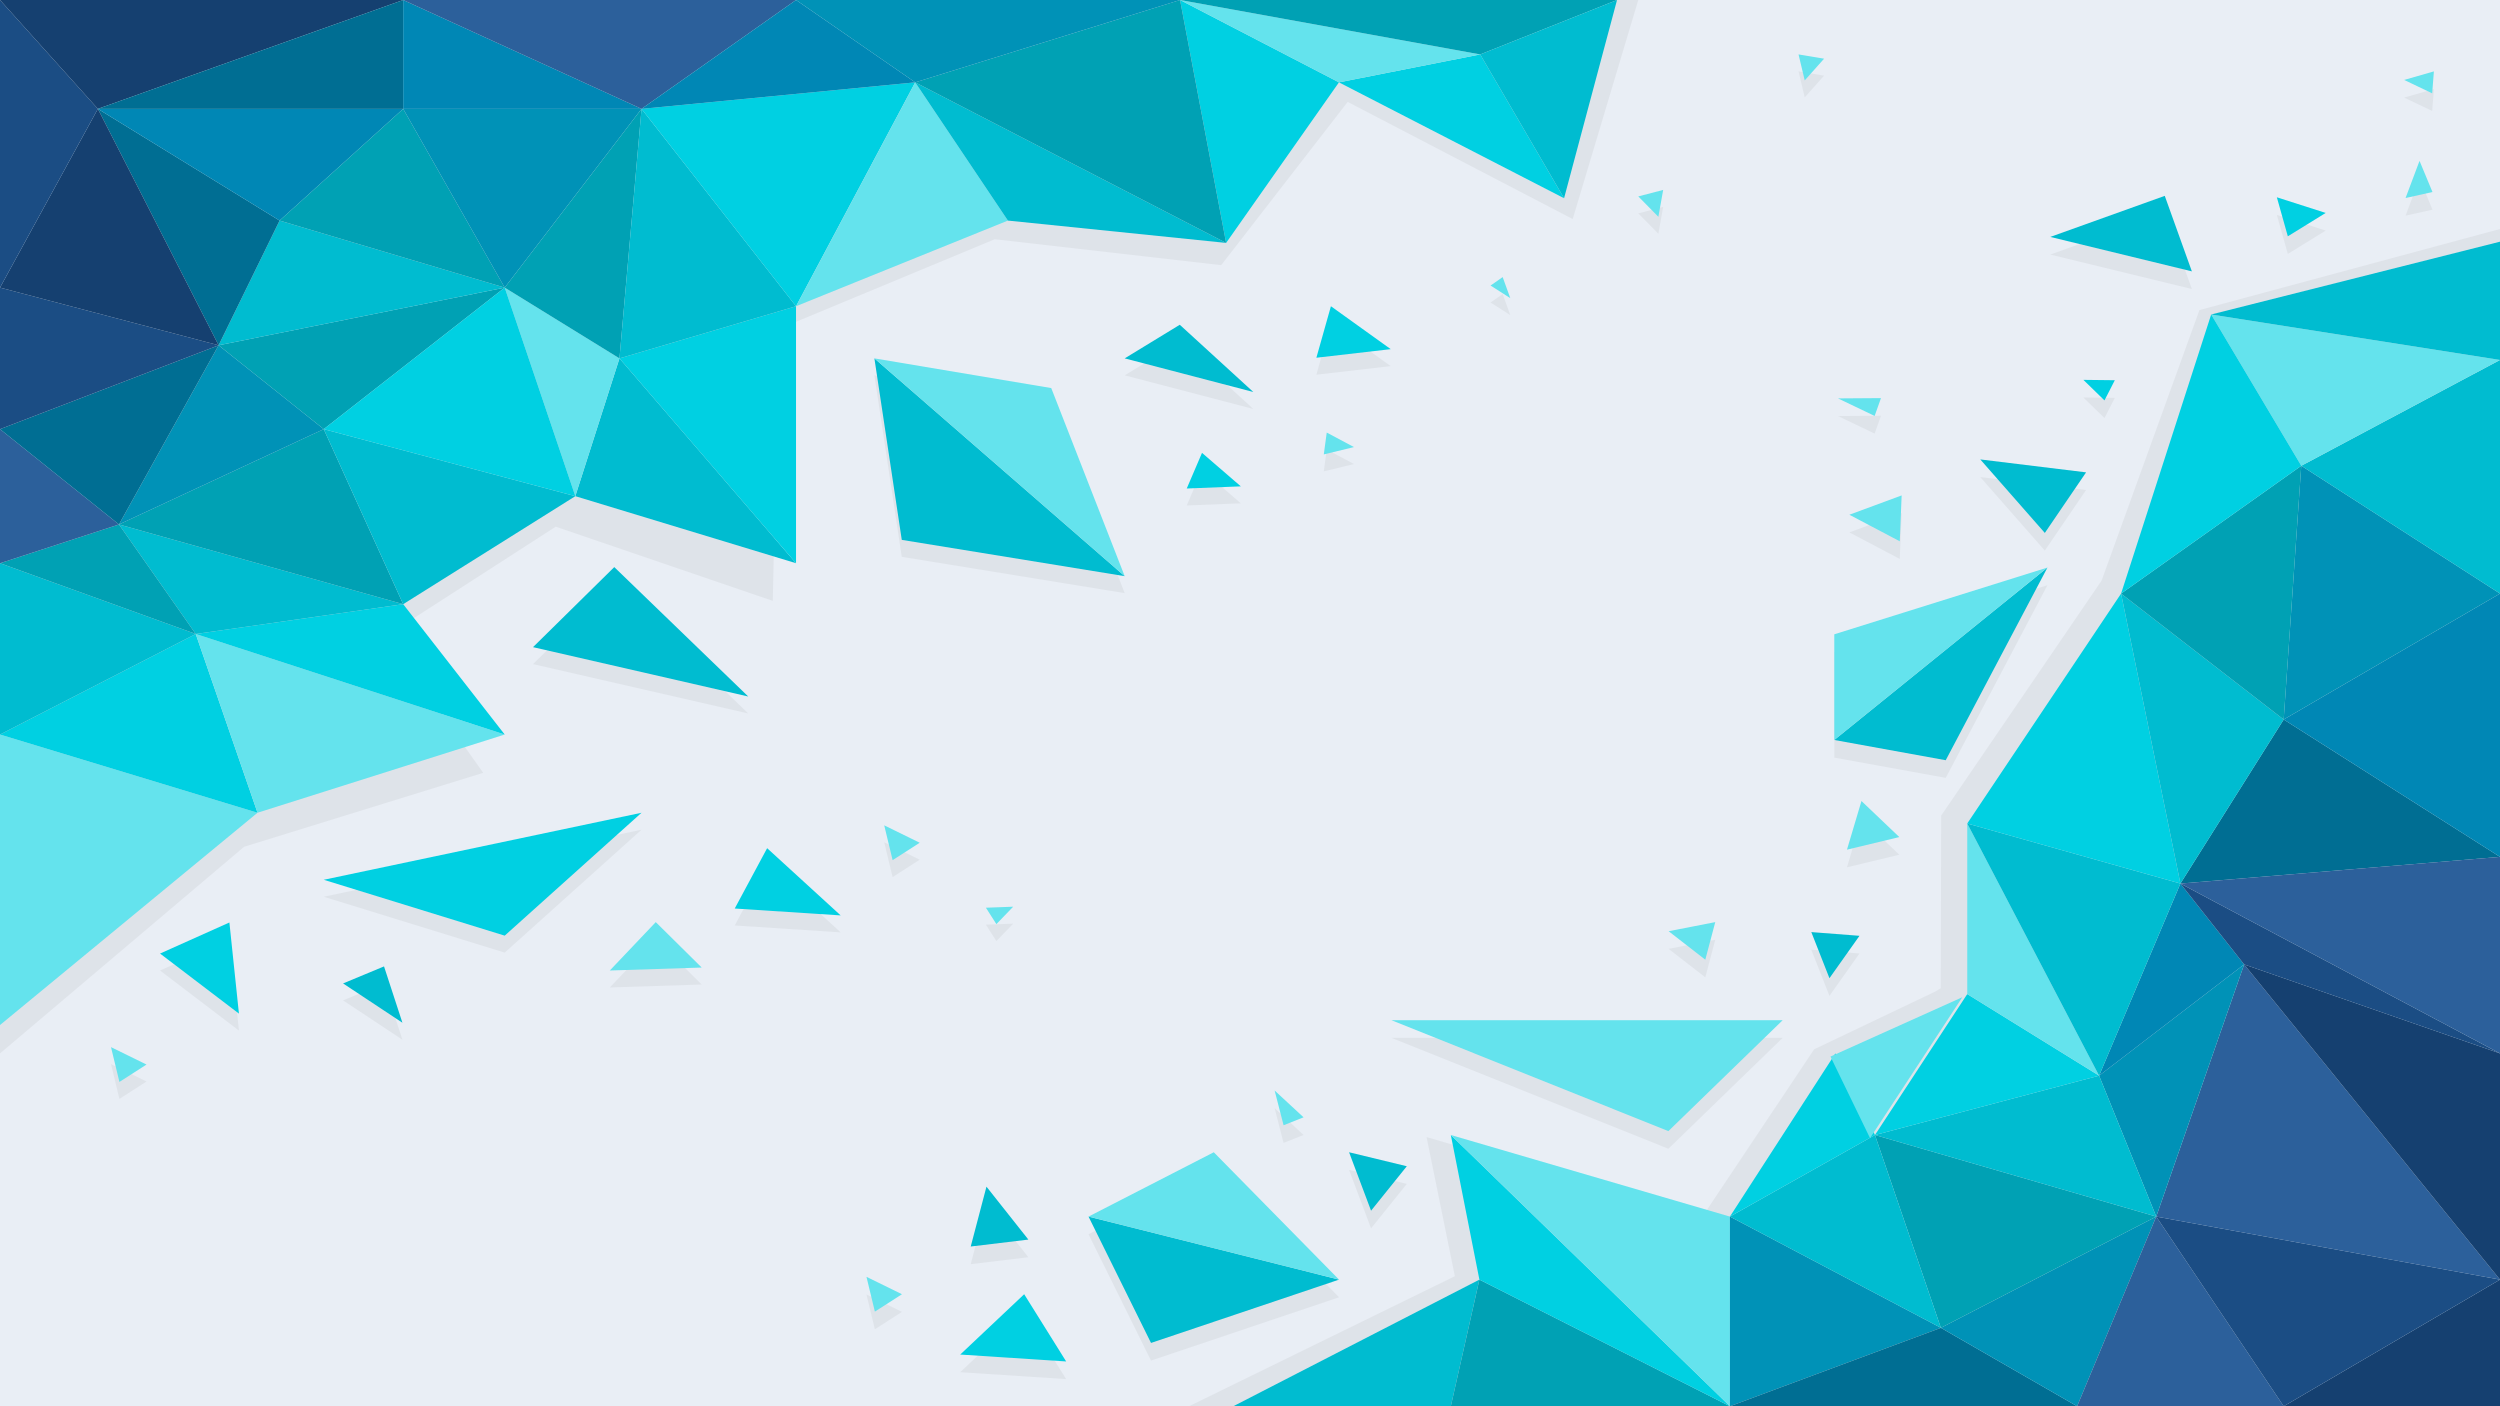 <svg xmlns="http://www.w3.org/2000/svg" viewBox="0 0 1920 1080"><defs><style>.cls-1{isolation:isolate;}.cls-2{fill:#e9eef5;}.cls-14,.cls-3{mix-blend-mode:multiply;opacity:0.05;}.cls-4{fill:#64e3ed;}.cls-5{fill:#00d0e2;}.cls-6{fill:#00bcd0;}.cls-7{fill:#00a1b4;}.cls-8{fill:#2c609b;}.cls-9{fill:#0092b7;}.cls-10{fill:#006e93;}.cls-11{fill:#1b4d84;}.cls-12{fill:#154070;}.cls-13{fill:#0087b5;}</style></defs><g class="cls-1"><g id="Ebene_1" data-name="Ebene 1"><rect class="cls-2" width="1920" height="1080"/><polygon class="cls-3" points="905.161 0 603.079 0 301.654 0 0 0 0 231.64 0 344.272 0 450.169 0 584.351 0 809.026 187.499 650.31 371.1 593.528 296.589 488.425 426.793 404.495 593.512 461.476 597.839 252.747 763.963 183.733 937.874 203.642 1035.025 78.254 1207.844 168.229 1258.203 0 905.161 0"/><polygon class="cls-4" points="0 787.224 197.773 624.188 0 564.122 0 787.224"/><polygon class="cls-5" points="197.773 624.188 150.313 486.894 0 564.122 197.773 624.188"/><polygon class="cls-4" points="197.773 624.188 387.611 564.122 150.313 486.894 197.773 624.188"/><polygon class="cls-6" points="150.313 486.894 0 432.549 0 564.122 150.313 486.894"/><polygon class="cls-5" points="387.611 564.122 309.642 464.012 150.313 486.894 387.611 564.122"/><polygon class="cls-6" points="150.313 486.894 91.353 402.781 309.642 464.012 150.313 486.894"/><polygon class="cls-7" points="91.353 402.781 0 432.549 150.313 486.894 91.353 402.781"/><polygon class="cls-8" points="91.353 402.781 0 329.579 0 432.549 91.353 402.781"/><polygon class="cls-7" points="91.353 402.781 248.622 329.579 309.642 464.012 91.353 402.781"/><polygon class="cls-9" points="91.353 402.781 167.891 265.169 248.622 329.579 91.353 402.781"/><polygon class="cls-10" points="167.891 265.169 0 329.579 91.353 402.781 167.891 265.169"/><polygon class="cls-11" points="167.891 265.169 0 220.888 0 329.579 167.891 265.169"/><polygon class="cls-6" points="309.642 464.012 441.85 381.064 248.622 329.579 309.642 464.012"/><polygon class="cls-7" points="248.622 329.579 387.611 220.888 167.891 265.169 248.622 329.579"/><polygon class="cls-6" points="167.891 265.169 214.723 169.403 387.611 220.888 167.891 265.169"/><polygon class="cls-10" points="214.723 169.403 75.157 83.594 167.891 265.169 214.723 169.403"/><polygon class="cls-12" points="75.157 83.594 0 220.888 167.891 265.169 75.157 83.594"/><polygon class="cls-11" points="75.157 83.594 0 0 0 220.888 75.157 83.594"/><polygon class="cls-12" points="75.157 83.594 309.642 0 0 0 75.157 83.594"/><polygon class="cls-13" points="75.157 83.594 309.642 83.594 214.723 169.403 75.157 83.594"/><polygon class="cls-10" points="309.642 83.594 309.642 0 75.157 83.594 309.642 83.594"/><polygon class="cls-6" points="441.85 381.064 611.348 432.549 475.75 275.233 441.85 381.064"/><polygon class="cls-4" points="475.75 275.233 387.611 220.888 441.85 381.064 475.75 275.233"/><polygon class="cls-5" points="387.611 220.888 248.622 329.579 441.85 381.064 387.611 220.888"/><polygon class="cls-7" points="309.642 83.594 387.611 220.888 214.723 169.403 309.642 83.594"/><polygon class="cls-13" points="309.642 83.594 492.7 83.594 309.642 0 309.642 83.594"/><polygon class="cls-9" points="492.7 83.594 387.611 220.888 309.642 83.594 492.7 83.594"/><polygon class="cls-7" points="492.7 83.594 475.75 275.233 387.611 220.888 492.7 83.594"/><polygon class="cls-5" points="611.348 432.549 611.348 235.189 475.75 275.233 611.348 432.549"/><polygon class="cls-6" points="475.75 275.233 492.7 83.594 611.348 235.189 475.75 275.233"/><polygon class="cls-8" points="492.7 83.594 611.348 0 309.642 0 492.7 83.594"/><polygon class="cls-5" points="611.348 235.189 702.877 63.249 492.7 83.594 611.348 235.189"/><polygon class="cls-4" points="611.348 235.189 774.067 169.403 702.877 63.249 611.348 235.189"/><polygon class="cls-13" points="702.877 63.249 611.348 0 492.7 83.594 702.877 63.249"/><polygon class="cls-6" points="774.067 169.403 941.657 186.565 702.877 63.249 774.067 169.403"/><polygon class="cls-5" points="941.657 186.565 1028.314 63.249 906.275 0 941.657 186.565"/><polygon class="cls-7" points="941.657 186.565 906.275 0 702.877 63.249 941.657 186.565"/><polygon class="cls-9" points="702.877 63.249 611.348 0 906.275 0 702.877 63.249"/><polygon class="cls-5" points="1028.314 63.249 1201.202 152.241 1136.793 41.797 1028.314 63.249"/><polygon class="cls-4" points="1136.793 41.797 906.275 0 1028.314 63.249 1136.793 41.797"/><polygon class="cls-7" points="1136.793 41.797 1241.882 0 906.275 0 1136.793 41.797"/><polygon class="cls-6" points="1201.202 152.241 1241.882 0 1136.793 41.797 1201.202 152.241"/><g class="cls-14"><polygon points="671.538 288.259 692.563 427.646 863.77 455.523 807.357 311.068 671.538 288.259"/><polygon points="248.622 688.698 387.611 731.603 492.7 637.213 248.622 688.698"/><polygon points="471.76 448.556 409.357 510.039 574.649 547.946 471.76 448.556"/><polygon points="564.273 710.767 645.632 716.063 589.154 664.427 564.273 710.767"/><polygon points="122.923 745.354 183.501 791.484 176.174 721.491 122.923 745.354"/><polygon points="1022.141 248.215 1010.98 287.768 1068.071 281.174 1022.141 248.215"/><polygon points="863.77 288.259 962.549 314.077 906.072 262.441 863.77 288.259"/><polygon points="679.077 646.888 685.532 673.612 706.339 660.25 679.077 646.888"/><polygon points="91.711 843.958 112.517 830.596 85.255 817.234 91.711 843.958"/><polygon points="911.418 388.201 952.954 386.549 923.141 360.836 911.418 388.201"/><polygon points="765.222 722.756 778.128 709.37 757.18 710.156 765.222 722.756"/><polygon points="1016.674 362.017 1039.856 356.374 1018.931 345.241 1016.674 362.017"/><polygon points="1273.629 179.524 1277.322 158.886 1258.203 163.872 1273.629 179.524"/><polygon points="1144.743 232.318 1159.89 241.988 1154.048 225.839 1144.743 232.318"/><polygon points="1381.27 54.823 1386.036 74.779 1400.901 58.095 1381.27 54.823"/><polygon points="468.344 758.372 538.911 756.103 503.627 721.208 468.344 758.372"/><polygon points="263.484 768.302 309.058 798.488 294.929 755.227 263.484 768.302"/></g><polygon class="cls-6" points="671.538 275.233 692.563 414.62 863.77 442.497 671.538 275.233"/><polygon class="cls-4" points="671.538 275.233 807.357 298.042 863.77 442.497 671.538 275.233"/><polygon class="cls-5" points="248.622 675.673 492.7 624.188 387.611 718.577 248.622 675.673"/><polygon class="cls-6" points="409.357 497.013 471.76 435.53 574.649 534.92 409.357 497.013"/><polygon class="cls-5" points="564.273 697.742 589.154 651.401 645.632 703.037 564.273 697.742"/><polygon class="cls-5" points="122.923 732.328 176.174 708.466 183.501 778.458 122.923 732.328"/><polygon class="cls-5" points="1022.141 235.189 1068.071 268.148 1010.98 274.742 1022.141 235.189"/><polygon class="cls-6" points="863.77 275.233 906.072 249.415 962.549 301.051 863.77 275.233"/><polygon class="cls-4" points="679.077 633.862 706.339 647.224 685.532 660.587 679.077 633.862"/><polygon class="cls-4" points="85.255 804.208 112.517 817.57 91.711 830.932 85.255 804.208"/><polygon class="cls-5" points="952.953 373.524 911.418 375.175 923.141 347.81 952.953 373.524"/><polygon class="cls-4" points="778.128 696.345 765.222 709.73 757.18 697.131 778.128 696.345"/><polygon class="cls-4" points="1039.856 343.348 1016.674 348.991 1018.931 332.215 1039.856 343.348"/><polygon class="cls-4" points="1273.629 166.498 1258.203 150.846 1277.322 145.86 1273.629 166.498"/><polygon class="cls-4" points="1144.743 219.292 1154.048 212.813 1159.89 228.963 1144.743 219.292"/><polygon class="cls-4" points="1386.036 61.753 1381.27 41.797 1400.901 45.069 1386.036 61.753"/><polygon class="cls-4" points="503.628 708.182 538.911 743.077 468.343 745.346 503.628 708.182"/><polygon class="cls-6" points="294.929 742.201 309.058 785.462 263.484 755.276 294.929 742.201"/><polygon class="cls-3" points="1689.161 238.137 1614.023 445.902 1490.82 626.37 1490.491 758.912 1486.56 761.382 1393.279 805.858 1306.873 935.24 1095.599 873.266 1117.332 980.122 913.159 1080 1082.123 1080 1301.237 1080 1577.612 1080 1744.061 1080 1920 1080 1920 980.058 1920 801.797 1920 647.211 1920 440.556 1920 257.6 1920 175.869 1689.161 238.137"/><polygon class="cls-6" points="947.148 1080 1136.173 982.756 1114.232 1080 947.148 1080"/><polygon class="cls-7" points="1136.173 982.756 1328.573 1080 1114.232 1080 1136.173 982.756"/><polygon class="cls-5" points="1136.173 982.756 1114.232 871.683 1328.573 1080 1136.173 982.756"/><polygon class="cls-4" points="1114.232 871.683 1328.573 934.339 1328.573 1080 1114.232 871.683"/><polygon class="cls-9" points="1328.573 934.339 1490.594 1019.78 1328.573 1080 1328.573 934.339"/><polygon class="cls-10" points="1490.594 1019.78 1595.232 1080 1328.573 1080 1490.594 1019.78"/><polygon class="cls-9" points="1490.594 1019.78 1655.99 934.339 1595.232 1080 1490.594 1019.78"/><polygon class="cls-8" points="1655.99 934.339 1753.878 1080 1595.232 1080 1655.99 934.339"/><polygon class="cls-12" points="1753.878 1080 1920 982.756 1920 1080 1753.878 1080"/><polygon class="cls-11" points="1655.99 934.339 1920 982.756 1753.878 1080 1655.99 934.339"/><polygon class="cls-7" points="1655.99 934.339 1439.962 871.683 1490.594 1019.78 1655.99 934.339"/><polygon class="cls-6" points="1439.962 871.683 1328.573 934.339 1490.594 1019.78 1439.962 871.683"/><polygon class="cls-8" points="1655.99 934.339 1723.5 740.673 1920 982.756 1655.99 934.339"/><polygon class="cls-12" points="1723.5 740.673 1920 809.026 1920 982.756 1723.5 740.673"/><polygon class="cls-9" points="1655.99 934.339 1612.11 826.114 1723.5 740.673 1655.99 934.339"/><polygon class="cls-6" points="1612.11 826.114 1439.962 871.683 1655.99 934.339 1612.11 826.114"/><polygon class="cls-5" points="1439.962 871.683 1510.847 763.458 1612.11 826.114 1439.962 871.683"/><polygon class="cls-5" points="1328.573 934.339 1409.583 809.026 1439.962 871.683 1328.573 934.339"/><polygon class="cls-4" points="1405.8 811.431 1507.064 765.862 1436.179 874.087 1405.8 811.431"/><polygon class="cls-4" points="1510.847 763.458 1510.847 632.448 1612.11 826.114 1510.847 763.458"/><polygon class="cls-13" points="1612.11 826.114 1723.5 740.673 1674.555 678.572 1612.11 826.114"/><polygon class="cls-11" points="1723.5 740.673 1674.555 678.572 1920 809.026 1723.5 740.673"/><polygon class="cls-6" points="1510.847 632.448 1674.555 678.572 1612.11 826.114 1510.847 632.448"/><polygon class="cls-10" points="1674.555 678.572 1753.878 552.587 1920 658.081 1674.555 678.572"/><polygon class="cls-8" points="1920 658.081 1674.555 678.572 1920 809.026 1920 658.081"/><polygon class="cls-5" points="1510.847 632.448 1628.987 455.87 1674.555 678.572 1510.847 632.448"/><polygon class="cls-6" points="1628.987 455.87 1753.878 552.587 1674.555 678.572 1628.987 455.87"/><polygon class="cls-13" points="1753.878 552.587 1920 455.87 1920 658.081 1753.878 552.587"/><polygon class="cls-9" points="1753.878 552.587 1767.38 357.719 1920 455.87 1753.878 552.587"/><polygon class="cls-6" points="1767.38 357.719 1920 276.445 1920 455.87 1767.38 357.719"/><polygon class="cls-7" points="1767.38 357.719 1628.987 455.87 1753.878 552.587 1767.38 357.719"/><polygon class="cls-4" points="1767.38 357.719 1698.184 241.53 1920 276.445 1767.38 357.719"/><polygon class="cls-5" points="1698.184 241.53 1628.987 455.87 1767.38 357.719 1698.184 241.53"/><polygon class="cls-6" points="1698.184 241.53 1920 185.61 1920 276.445 1698.184 241.53"/><g class="cls-14"><polygon points="1408.74 581.856 1494.317 597.404 1572.448 449.423 1408.74 500.687 1408.74 581.856"/><polygon points="1281.317 882.247 1369.078 797.084 1068.664 797.084 1281.317 882.247"/><polygon points="835.986 947.891 883.98 1044.929 1028.386 996.307 932.186 898.483 835.986 947.891"/><polygon points="737.448 1053.853 818.807 1059.149 786.566 1007.513 737.448 1053.853"/><polygon points="1757.048 195.03 1786.137 177.077 1748.623 165.069 1757.048 195.03"/><polygon points="1570.424 422.844 1602.107 376.327 1520.85 366.386 1570.424 422.844"/><polygon points="1574.624 195.505 1683.35 221.964 1662.536 163.966 1574.624 195.505"/><polygon points="671.901 1020.875 692.708 1007.513 665.446 994.151 671.901 1020.875"/><polygon points="1001.141 871.652 978.908 851.057 985.788 877.733 1001.141 871.652"/><polygon points="1444.589 319.292 1411.574 319.527 1439.715 332.999 1444.589 319.292"/><polygon points="1869.224 68.377 1846.388 74.946 1867.918 85.225 1869.224 68.377"/><polygon points="1847.474 165.627 1868.139 161.023 1858.193 137.097 1847.474 165.627"/><polygon points="1616.24 321.065 1624.172 305.564 1600.047 305.286 1616.24 321.065"/><polygon points="1317.322 721.734 1281.498 728.722 1309.669 750.6 1317.322 721.734"/><polygon points="1418.471 666.092 1458.675 656.424 1429.598 628.735 1418.471 666.092"/><polygon points="1459.03 429.274 1460.466 394.022 1420.308 408.871 1459.03 429.274"/><polygon points="1405.012 764.812 1428.081 732.253 1391.085 729.397 1405.012 764.812"/><polygon points="757.602 924.903 745.518 970.877 789.789 965.55 757.602 924.903"/><polygon points="1052.969 943.37 1080.422 909.225 1036.088 898.483 1052.969 943.37"/></g><polygon class="cls-6" points="1494.317 583.853 1572.448 435.872 1408.74 568.305 1494.317 583.853"/><polygon class="cls-4" points="1408.74 568.305 1408.74 487.136 1572.448 435.872 1408.74 568.305"/><polygon class="cls-4" points="1281.317 868.696 1068.664 783.532 1369.078 783.532 1281.317 868.696"/><polygon class="cls-6" points="1028.386 982.756 835.986 934.339 883.98 1031.378 1028.386 982.756"/><polygon class="cls-4" points="835.986 934.339 932.186 884.932 1028.386 982.756 835.986 934.339"/><polygon class="cls-5" points="737.448 1040.302 786.566 993.962 818.807 1045.598 737.448 1040.302"/><polygon class="cls-5" points="1748.623 151.518 1786.137 163.526 1757.048 181.479 1748.623 151.518"/><polygon class="cls-6" points="1602.107 362.776 1570.424 409.293 1520.849 352.835 1602.107 362.776"/><polygon class="cls-6" points="1662.536 150.415 1683.35 208.413 1574.624 181.953 1662.536 150.415"/><polygon class="cls-4" points="665.446 980.6 692.708 993.962 671.901 1007.324 665.446 980.6"/><polygon class="cls-4" points="978.907 837.506 1001.141 858.101 985.788 864.181 978.907 837.506"/><polygon class="cls-4" points="1411.574 305.976 1444.589 305.741 1439.715 319.448 1411.574 305.976"/><polygon class="cls-4" points="1846.388 61.395 1869.224 54.825 1867.918 71.673 1846.388 61.395"/><polygon class="cls-4" points="1858.193 123.546 1868.138 147.472 1847.474 152.076 1858.193 123.546"/><polygon class="cls-5" points="1600.047 291.735 1624.172 292.013 1616.24 307.514 1600.047 291.735"/><polygon class="cls-4" points="1309.669 737.049 1281.498 715.17 1317.322 708.182 1309.669 737.049"/><polygon class="cls-4" points="1418.471 652.541 1429.598 615.183 1458.675 642.872 1418.471 652.541"/><polygon class="cls-4" points="1459.03 415.723 1420.308 395.32 1460.466 380.471 1459.03 415.723"/><polygon class="cls-6" points="1405.012 751.261 1391.085 715.846 1428.081 718.702 1405.012 751.261"/><polygon class="cls-6" points="745.518 957.326 757.602 911.352 789.789 951.998 745.518 957.326"/><polygon class="cls-6" points="1052.969 929.818 1036.088 884.932 1080.422 895.674 1052.969 929.818"/></g></g></svg>